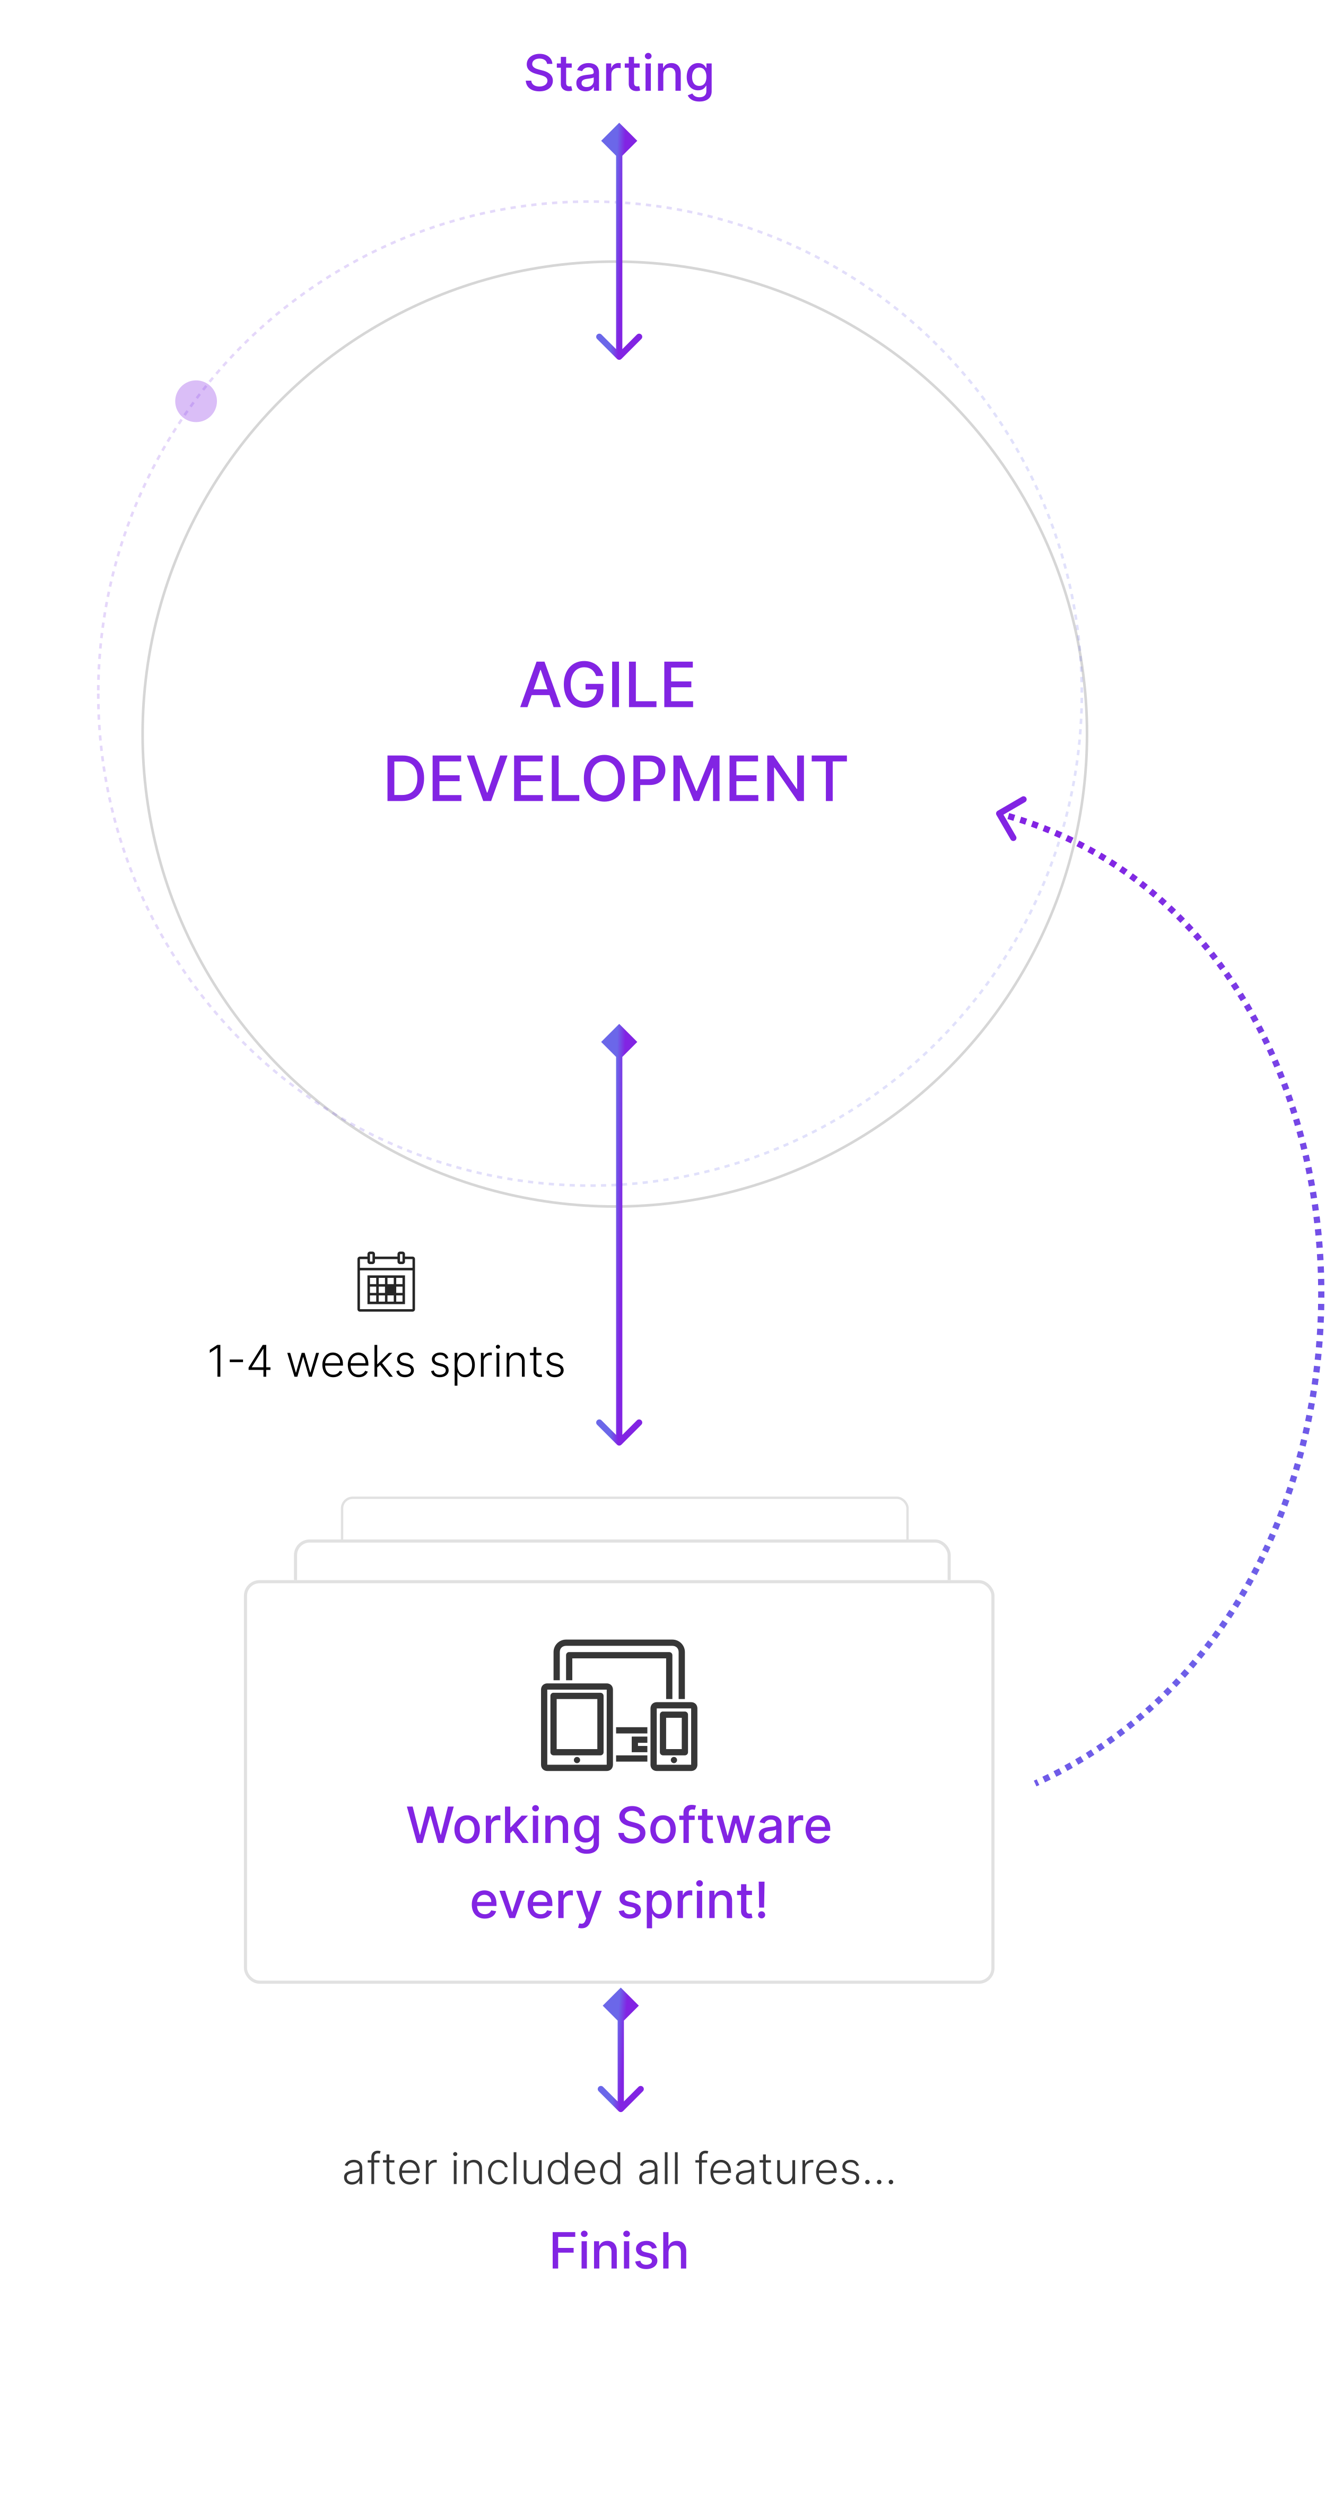 <svg width="424" height="799" viewBox="0 0 424 799" fill="none" xmlns="http://www.w3.org/2000/svg">
<circle r="145.669" transform="matrix(-1 0 0 1 201.496 233.861)" fill="white"/>
<circle opacity="0.2" r="150.992" transform="matrix(-1 0 0 1 196.591 234.596)" stroke="#363636" stroke-width="0.834"/>
<g opacity="0.3" filter="url(#filter0_f)">
<circle r="6.672" transform="matrix(-1 0 0 1 62.698 128.232)" fill="#8224E3"/>
</g>
<circle opacity="0.2" r="157.249" transform="matrix(-1 0 0 1 188.666 221.666)" stroke="url(#paint0_linear)" stroke-width="0.834" stroke-dasharray="1.67 1.67"/>
<path d="M168.665 226L170 222.151H175.682L177.01 226H179.339L174.105 211.455H171.569L166.335 226H168.665ZM170.639 220.304L172.784 214.097H172.898L175.042 220.304H170.639ZM190.6 216.05H192.851C192.361 213.216 189.939 211.256 186.8 211.256C183.036 211.256 180.287 214.089 180.287 218.734C180.287 223.337 182.958 226.199 186.9 226.199C190.43 226.199 192.951 223.884 192.951 220.212V218.557H187.233V220.368H190.827C190.778 222.712 189.229 224.196 186.9 224.196C184.336 224.196 182.468 222.257 182.468 218.72C182.468 215.197 184.35 213.259 186.814 213.259C188.746 213.259 190.053 214.324 190.6 216.05ZM197.931 211.455H195.737V226H197.931V211.455ZM201.127 226H209.913V224.111H203.322V211.455H201.127V226ZM212.416 226H221.621V224.111H214.611V219.658H221.06V217.776H214.611V213.344H221.536V211.455H212.416V226ZM128.61 256C133.041 256 135.605 253.251 135.605 248.706C135.605 244.182 133.041 241.455 128.759 241.455H123.901V256H128.61ZM126.095 254.082V243.372H128.624C131.806 243.372 133.446 245.276 133.446 248.706C133.446 252.151 131.806 254.082 128.489 254.082H126.095ZM138.334 256H147.539V254.111H140.529V249.658H146.978V247.776H140.529V243.344H147.454V241.455H138.334V256ZM151.656 241.455H149.284L154.519 256H157.054L162.289 241.455H159.916L155.868 253.301H155.705L151.656 241.455ZM164.389 256H173.594V254.111H166.584V249.658H173.032V247.776H166.584V243.344H173.508V241.455H164.389V256ZM176.44 256H185.225V254.111H178.634V241.455H176.44V256ZM199.797 248.727C199.797 244.075 197.013 241.256 193.249 241.256C189.471 241.256 186.694 244.075 186.694 248.727C186.694 253.372 189.471 256.199 193.249 256.199C197.013 256.199 199.797 253.379 199.797 248.727ZM197.624 248.727C197.624 252.271 195.749 254.196 193.249 254.196C190.742 254.196 188.874 252.271 188.874 248.727C188.874 245.183 190.742 243.259 193.249 243.259C195.749 243.259 197.624 245.183 197.624 248.727ZM202.534 256H204.728V250.886H207.711C211.085 250.886 212.754 248.848 212.754 246.163C212.754 243.486 211.099 241.455 207.718 241.455H202.534V256ZM204.728 249.026V243.337H207.484C209.657 243.337 210.545 244.516 210.545 246.163C210.545 247.811 209.657 249.026 207.512 249.026H204.728ZM215.327 241.455V256H217.415V245.467H217.55L221.839 255.979H223.572L227.862 245.474H227.997V256H230.085V241.455H227.422L222.791 252.761H222.621L217.99 241.455H215.327ZM233.276 256H242.48V254.111H235.47V249.658H241.919V247.776H235.47V243.344H242.395V241.455H233.276V256ZM257.067 241.455H254.893V252.136H254.758L247.358 241.455H245.327V256H247.521V245.332H247.656L255.05 256H257.067V241.455ZM259.551 243.344H264.082V256H266.269V243.344H270.808V241.455H259.551V243.344Z" fill="#8224E3"/>
<path d="M198 327.226L192.226 333L198 338.774L203.774 333L198 327.226ZM197.293 461.707C197.683 462.098 198.317 462.098 198.707 461.707L205.071 455.343C205.462 454.953 205.462 454.319 205.071 453.929C204.681 453.538 204.047 453.538 203.657 453.929L198 459.586L192.343 453.929C191.953 453.538 191.319 453.538 190.929 453.929C190.538 454.319 190.538 454.953 190.929 455.343L197.293 461.707ZM197 333L197 461L199 461L199 333L197 333Z" fill="url(#paint1_linear)"/>
<path d="M198 39.227L192.226 45L198 50.773L203.774 45L198 39.227ZM197.293 114.707C197.683 115.098 198.317 115.098 198.707 114.707L205.071 108.343C205.462 107.953 205.462 107.319 205.071 106.929C204.681 106.538 204.047 106.538 203.657 106.929L198 112.586L192.343 106.929C191.953 106.538 191.319 106.538 190.929 106.929C190.538 107.319 190.538 107.953 190.929 108.343L197.293 114.707ZM197 45L197 114L199 114L199 45L197 45Z" fill="url(#paint2_linear)"/>
<path d="M198.5 635.226L192.726 641L198.5 646.774L204.274 641L198.5 635.226ZM197.793 674.722C198.183 675.113 198.817 675.113 199.207 674.722L205.571 668.358C205.962 667.968 205.962 667.335 205.571 666.944C205.181 666.554 204.547 666.554 204.157 666.944L198.5 672.601L192.843 666.944C192.453 666.554 191.819 666.554 191.429 666.944C191.038 667.335 191.038 667.968 191.429 668.358L197.793 674.722ZM197.5 641V674.015H199.5V641H197.5Z" fill="url(#paint3_linear)"/>
<path d="M318.998 259.135C318.52 259.413 318.358 260.025 318.635 260.502L323.156 268.285C323.433 268.762 324.045 268.925 324.523 268.647C325 268.37 325.162 267.758 324.885 267.28L320.867 260.362L327.785 256.344C328.262 256.067 328.425 255.455 328.147 254.977C327.87 254.5 327.258 254.338 326.78 254.615L318.998 259.135ZM331.412 570.911C331.72 570.771 332.028 570.631 332.335 570.489L331.497 568.673C331.195 568.813 330.891 568.951 330.587 569.089L331.412 570.911ZM334.166 569.629C334.773 569.339 335.378 569.045 335.979 568.747L335.091 566.955C334.498 567.249 333.902 567.539 333.303 567.825L334.166 569.629ZM337.773 567.843C338.368 567.538 338.959 567.229 339.548 566.917L338.611 565.15C338.03 565.458 337.447 565.763 336.86 566.063L337.773 567.843ZM341.305 565.97C341.887 565.651 342.467 565.328 343.043 565.001L342.057 563.261C341.489 563.583 340.918 563.901 340.343 564.216L341.305 565.97ZM344.796 563.992C345.377 563.652 345.955 563.309 346.529 562.961L345.495 561.25C344.928 561.592 344.359 561.931 343.786 562.266L344.796 563.992ZM348.243 561.909C348.811 561.555 349.376 561.197 349.937 560.836L348.855 559.154C348.302 559.51 347.745 559.863 347.185 560.212L348.243 561.909ZM351.612 559.742C352.167 559.374 352.719 559.003 353.268 558.628L352.139 556.977C351.599 557.346 351.054 557.713 350.507 558.076L351.612 559.742ZM354.92 557.482C355.47 557.095 356.016 556.704 356.559 556.31L355.385 554.691C354.849 555.08 354.31 555.465 353.768 555.847L354.92 557.482ZM358.179 555.118C358.716 554.717 359.249 554.313 359.779 553.905L358.56 552.32C358.037 552.722 357.511 553.12 356.982 553.515L358.179 555.118ZM361.358 552.673C361.882 552.259 362.402 551.841 362.918 551.421L361.655 549.87C361.146 550.285 360.633 550.696 360.117 551.105L361.358 552.673ZM364.464 550.144C364.979 549.713 365.49 549.279 365.998 548.841L364.693 547.326C364.192 547.757 363.688 548.186 363.18 548.611L364.464 550.144ZM367.513 547.519C368.014 547.075 368.512 546.627 369.006 546.177L367.66 544.698C367.172 545.142 366.681 545.583 366.187 546.021L367.513 547.519ZM370.48 544.817C370.967 544.36 371.452 543.901 371.933 543.438L370.546 541.997C370.072 542.453 369.594 542.906 369.113 543.357L370.48 544.817ZM373.367 542.04C373.844 541.569 374.318 541.094 374.788 540.617L373.363 539.213C372.899 539.684 372.432 540.152 371.961 540.617L373.367 542.04ZM376.188 539.176C376.651 538.693 377.111 538.207 377.567 537.718L376.105 536.353C375.655 536.835 375.201 537.315 374.744 537.792L376.188 539.176ZM378.926 536.242C379.376 535.747 379.822 535.25 380.264 534.749L378.766 533.424C378.33 533.918 377.889 534.409 377.446 534.897L378.926 536.242ZM381.582 533.24C382.019 532.732 382.453 532.222 382.883 531.71L381.351 530.424C380.926 530.93 380.498 531.434 380.067 531.934L381.582 533.24ZM384.163 530.163C384.586 529.645 385.006 529.124 385.422 528.601L383.857 527.356C383.446 527.872 383.032 528.386 382.614 528.898L384.163 530.163ZM386.661 527.023C387.071 526.494 387.477 525.963 387.879 525.429L386.283 524.225C385.885 524.752 385.484 525.276 385.08 525.798L386.661 527.023ZM389.077 523.82C389.473 523.281 389.865 522.74 390.254 522.196L388.627 521.033C388.243 521.57 387.856 522.104 387.465 522.636L389.077 523.82ZM391.411 520.557C391.793 520.009 392.171 519.457 392.547 518.904L390.891 517.782C390.521 518.328 390.147 518.873 389.769 519.414L391.411 520.557ZM393.662 517.237C394.03 516.679 394.395 516.118 394.757 515.556L393.074 514.474C392.717 515.03 392.357 515.584 391.993 516.135L393.662 517.237ZM395.831 513.861C396.185 513.294 396.536 512.725 396.883 512.154L395.175 511.115C394.832 511.679 394.485 512.241 394.135 512.8L395.831 513.861ZM397.915 510.436C398.256 509.861 398.593 509.283 398.926 508.704L397.193 507.706C396.864 508.278 396.53 508.849 396.194 509.417L397.915 510.436ZM399.917 506.96C400.244 506.377 400.567 505.792 400.887 505.204L399.131 504.248C398.814 504.828 398.495 505.406 398.172 505.983L399.917 506.96ZM401.837 503.436C402.149 502.846 402.458 502.254 402.764 501.659L400.986 500.744C400.684 501.331 400.378 501.917 400.069 502.5L401.837 503.436ZM403.671 499.873C403.97 499.275 404.265 498.676 404.557 498.075L402.758 497.201C402.469 497.795 402.177 498.388 401.882 498.978L403.671 499.873ZM405.423 496.266C405.708 495.662 405.99 495.056 406.268 494.448L404.45 493.615C404.175 494.216 403.896 494.815 403.614 495.413L405.423 496.266ZM407.093 492.618C407.365 492.008 407.633 491.395 407.897 490.781L406.06 489.99C405.799 490.597 405.534 491.202 405.266 491.806L407.093 492.618ZM408.679 488.938C408.937 488.322 409.191 487.704 409.441 487.085L407.587 486.334C407.34 486.947 407.088 487.557 406.834 488.167L408.679 488.938ZM410.183 485.222C410.427 484.6 410.668 483.977 410.905 483.352L409.035 482.642C408.8 483.26 408.562 483.877 408.321 484.493L410.183 485.222ZM411.606 481.472C411.836 480.844 412.063 480.216 412.287 479.585L410.402 478.917C410.181 479.54 409.956 480.162 409.729 480.783L411.606 481.472ZM412.946 477.695C413.163 477.063 413.376 476.43 413.585 475.796L411.687 475.168C411.479 475.795 411.268 476.422 411.054 477.046L412.946 477.695ZM414.205 473.89C414.408 473.254 414.607 472.616 414.804 471.977L412.892 471.39C412.698 472.022 412.5 472.653 412.299 473.283L414.205 473.89ZM415.383 470.057C415.572 469.416 415.759 468.774 415.942 468.131L414.018 467.583C413.837 468.22 413.653 468.855 413.465 469.49L415.383 470.057ZM416.479 466.202C416.655 465.558 416.828 464.913 416.997 464.267L415.063 463.76C414.895 464.399 414.724 465.037 414.55 465.675L416.479 466.202ZM417.495 462.326C417.658 461.678 417.817 461.03 417.973 460.38L416.029 459.913C415.874 460.556 415.716 461.198 415.555 461.839L417.495 462.326ZM418.431 458.428C418.581 457.777 418.727 457.125 418.87 456.472L416.916 456.044C416.774 456.691 416.63 457.337 416.482 457.981L418.431 458.428ZM419.287 454.512C419.423 453.859 419.556 453.204 419.685 452.549L417.723 452.162C417.595 452.81 417.464 453.458 417.329 454.105L419.287 454.512ZM420.063 450.582C420.186 449.925 420.306 449.268 420.422 448.61L418.452 448.263C418.337 448.914 418.219 449.564 418.097 450.214L420.063 450.582ZM420.76 446.635C420.87 445.976 420.976 445.317 421.079 444.656L419.103 444.348C419.001 445.002 418.896 445.655 418.787 446.307L420.76 446.635ZM421.378 442.675C421.474 442.014 421.567 441.353 421.657 440.691L419.675 440.422C419.586 441.078 419.494 441.732 419.398 442.387L421.378 442.675ZM421.916 438.704C421.999 438.042 422.079 437.379 422.155 436.715L420.168 436.486C420.093 437.143 420.014 437.799 419.931 438.455L421.916 438.704ZM422.375 434.724C422.445 434.06 422.512 433.395 422.575 432.73L420.584 432.541C420.521 433.199 420.455 433.857 420.386 434.514L422.375 434.724ZM422.755 430.735C422.812 430.069 422.866 429.403 422.916 428.737L420.921 428.587C420.872 429.246 420.819 429.906 420.762 430.565L422.755 430.735ZM423.057 426.738C423.1 426.072 423.141 425.405 423.178 424.738L421.181 424.627C421.144 425.287 421.104 425.947 421.061 426.607L423.057 426.738ZM423.279 422.738C423.31 422.071 423.337 421.404 423.361 420.737L421.362 420.665C421.339 421.325 421.312 421.986 421.281 422.646L423.279 422.738ZM423.423 418.735C423.44 418.067 423.455 417.398 423.465 416.73L421.466 416.698C421.455 417.359 421.441 418.021 421.424 418.683L423.423 418.735ZM423.488 414.726C423.492 414.058 423.493 413.39 423.491 412.722L421.491 412.729C421.493 413.39 421.492 414.052 421.488 414.713L423.488 414.726ZM423.474 410.719C423.465 410.051 423.453 409.384 423.437 408.717L421.438 408.764C421.453 409.424 421.465 410.085 421.474 410.746L423.474 410.719ZM423.381 406.717C423.358 406.048 423.333 405.38 423.304 404.712L421.306 404.798C421.334 405.459 421.36 406.121 421.382 406.783L423.381 406.717ZM423.208 402.709C423.172 402.041 423.133 401.374 423.091 400.708L421.095 400.834C421.137 401.494 421.175 402.154 421.21 402.815L423.208 402.709ZM422.955 398.709C422.907 398.043 422.855 397.378 422.799 396.713L420.806 396.879C420.861 397.537 420.912 398.196 420.961 398.855L422.955 398.709ZM422.623 394.72C422.561 394.054 422.496 393.389 422.427 392.724L420.438 392.93C420.506 393.588 420.571 394.247 420.632 394.906L422.623 394.72ZM422.211 390.729C422.135 390.065 422.056 389.401 421.974 388.738L419.989 388.984C420.071 389.641 420.149 390.298 420.223 390.955L422.211 390.729ZM421.717 386.751C421.629 386.09 421.536 385.429 421.441 384.768L419.461 385.055C419.556 385.708 419.647 386.362 419.735 387.017L421.717 386.751ZM421.144 382.79C421.042 382.13 420.936 381.47 420.827 380.811L418.854 381.138C418.962 381.79 419.066 382.443 419.168 383.097L421.144 382.79ZM420.488 378.832C420.372 378.173 420.252 377.515 420.129 376.858L418.163 377.226C418.285 377.876 418.403 378.527 418.518 379.179L420.488 378.832ZM419.75 374.89C419.62 374.235 419.487 373.581 419.351 372.928L417.393 373.337C417.528 373.983 417.66 374.631 417.788 375.279L419.75 374.89ZM418.931 370.973C418.788 370.32 418.641 369.669 418.491 369.018L416.542 369.469C416.691 370.112 416.836 370.757 416.978 371.402L418.931 370.973ZM418.028 367.063C417.87 366.413 417.709 365.763 417.544 365.115L415.606 365.607C415.769 366.249 415.928 366.891 416.084 367.534L418.028 367.063ZM417.04 363.175C416.869 362.529 416.694 361.885 416.516 361.242L414.589 361.776C414.765 362.412 414.938 363.05 415.107 363.688L417.04 363.175ZM415.971 359.318C415.786 358.676 415.597 358.036 415.405 357.397L413.49 357.973C413.68 358.605 413.866 359.238 414.05 359.873L415.971 359.318ZM414.815 355.475C414.614 354.836 414.411 354.199 414.204 353.563L412.302 354.182C412.507 354.811 412.708 355.441 412.906 356.073L414.815 355.475ZM413.572 351.659C413.358 351.026 413.141 350.395 412.92 349.765L411.033 350.427C411.251 351.05 411.466 351.674 411.678 352.3L413.572 351.659ZM412.247 347.881C412.019 347.254 411.787 346.628 411.552 346.004L409.68 346.709C409.913 347.326 410.142 347.945 410.367 348.565L412.247 347.881ZM410.832 344.126C410.588 343.502 410.341 342.88 410.091 342.259L408.236 343.008C408.484 343.621 408.728 344.236 408.969 344.853L410.832 344.126ZM409.329 340.404C409.071 339.787 408.81 339.172 408.546 338.56L406.709 339.352C406.971 339.958 407.229 340.565 407.483 341.174L409.329 340.404ZM407.741 336.727C407.469 336.117 407.194 335.509 406.915 334.903L405.098 335.74C405.374 336.338 405.646 336.939 405.915 337.542L407.741 336.727ZM406.062 333.081C405.774 332.476 405.483 331.873 405.188 331.272L403.392 332.154C403.684 332.747 403.971 333.343 404.256 333.94L406.062 333.081ZM404.293 329.477C403.99 328.88 403.685 328.286 403.376 327.695L401.603 328.62C401.908 329.205 402.21 329.791 402.508 330.38L404.293 329.477ZM402.438 325.926C402.121 325.337 401.8 324.751 401.476 324.168L399.728 325.138C400.048 325.715 400.364 326.293 400.677 326.874L402.438 325.926ZM400.489 322.415C400.156 321.834 399.82 321.255 399.48 320.678L397.757 321.694C398.093 322.263 398.425 322.835 398.753 323.409L400.489 322.415ZM398.449 318.956C398.102 318.385 397.751 317.816 397.397 317.249L395.702 318.31C396.051 318.869 396.397 319.43 396.74 319.994L398.449 318.956ZM396.323 315.558C395.961 314.996 395.595 314.437 395.225 313.88L393.559 314.986C393.924 315.535 394.285 316.087 394.642 316.642L396.323 315.558ZM394.102 312.212C393.724 311.659 393.342 311.109 392.957 310.561L391.322 311.713C391.702 312.253 392.078 312.795 392.451 313.341L394.102 312.212ZM391.79 308.928C391.398 308.386 391.001 307.848 390.602 307.312L388.999 308.508C389.393 309.036 389.784 309.568 390.171 310.102L391.79 308.928ZM389.391 305.714C388.983 305.183 388.572 304.655 388.157 304.131L386.588 305.372C386.998 305.889 387.403 306.409 387.805 306.932L389.391 305.714ZM386.899 302.564C386.476 302.045 386.049 301.529 385.619 301.016L384.087 302.302C384.511 302.807 384.931 303.316 385.348 303.828L386.899 302.564ZM384.316 299.488C383.879 298.981 383.438 298.478 382.993 297.978L381.499 299.308C381.937 299.801 382.372 300.296 382.803 300.795L384.316 299.488ZM381.647 296.489C381.194 295.996 380.738 295.506 380.279 295.02L378.825 296.393C379.278 296.872 379.727 297.355 380.173 297.841L381.647 296.489ZM378.889 293.571C378.422 293.091 377.952 292.615 377.477 292.142L376.066 293.559C376.533 294.024 376.996 294.493 377.456 294.966L378.889 293.571ZM376.044 290.735C375.562 290.27 375.077 289.808 374.588 289.349L373.22 290.808C373.702 291.26 374.179 291.715 374.654 292.173L376.044 290.735ZM373.111 287.985C372.616 287.536 372.118 287.09 371.616 286.647L370.294 288.148C370.788 288.583 371.278 289.022 371.765 289.465L373.111 287.985ZM370.101 285.333C369.593 284.898 369.08 284.468 368.564 284.041L367.289 285.582C367.797 286.002 368.301 286.426 368.802 286.854L370.101 285.333ZM367.006 282.771C366.483 282.352 365.956 281.937 365.426 281.525L364.2 283.105C364.722 283.51 365.24 283.919 365.755 284.332L367.006 282.771ZM363.824 280.303C363.291 279.902 362.754 279.506 362.214 279.113L361.038 280.731C361.57 281.118 362.098 281.508 362.623 281.902L363.824 280.303ZM360.584 277.949C360.037 277.564 359.486 277.184 358.932 276.808L357.808 278.462C358.354 278.833 358.896 279.207 359.434 279.585L360.584 277.949ZM357.259 275.691C356.698 275.323 356.133 274.959 355.565 274.599L354.495 276.289C355.054 276.643 355.61 277.001 356.162 277.363L357.259 275.691ZM353.85 273.532C353.283 273.186 352.713 272.843 352.139 272.505L351.123 274.228C351.688 274.561 352.249 274.898 352.807 275.239L353.85 273.532ZM350.407 271.503C349.826 271.173 349.242 270.847 348.654 270.525L347.694 272.28C348.273 272.596 348.847 272.917 349.419 273.242L350.407 271.503ZM346.882 269.574C346.287 269.261 345.689 268.952 345.088 268.647L344.185 270.432C344.776 270.731 345.365 271.035 345.95 271.343L346.882 269.574ZM343.274 267.747C342.678 267.457 342.079 267.172 341.477 266.89L340.63 268.703C341.223 268.979 341.813 269.261 342.4 269.546L343.274 267.747ZM339.661 266.06C339.052 265.787 338.44 265.519 337.825 265.255L337.036 267.092C337.642 267.352 338.244 267.617 338.843 267.885L339.661 266.06ZM335.97 264.476C335.348 264.22 334.723 263.969 334.095 263.723L333.364 265.585C333.983 265.827 334.598 266.074 335.21 266.326L335.97 264.476ZM332.2 262.997C331.58 262.764 330.956 262.536 330.329 262.312L329.657 264.196C330.274 264.416 330.888 264.641 331.499 264.87L332.2 262.997ZM328.448 261.657C327.818 261.443 327.185 261.234 326.549 261.028L325.935 262.931C326.561 263.134 327.185 263.34 327.805 263.551L328.448 261.657ZM324.632 260.425C323.99 260.229 323.344 260.036 322.696 259.849L322.139 261.77C322.778 261.955 323.414 262.144 324.046 262.338L324.632 260.425ZM320.741 259.299C320.414 259.209 320.085 259.121 319.756 259.033L319.244 260.967C319.568 261.053 319.891 261.14 320.214 261.228L320.741 259.299Z" fill="url(#paint4_linear)"/>
<path d="M118.3 400C117.862 400 117.5 400.362 117.5 400.8V401.6H115.1C114.89 401.6 114.678 401.677 114.528 401.828C114.376 401.978 114.3 402.191 114.3 402.4V418.4C114.3 418.609 114.376 418.822 114.528 418.973C114.678 419.123 114.89 419.2 115.1 419.2H131.9C132.109 419.2 132.322 419.123 132.473 418.973C132.623 418.822 132.7 418.609 132.7 418.4V402.4C132.7 402.191 132.623 401.978 132.473 401.828C132.322 401.677 132.109 401.6 131.9 401.6H129.5V400.8C129.5 400.362 129.137 400 128.7 400H127.9C127.462 400 127.1 400.362 127.1 400.8V401.6H119.9V400.8C119.9 400.362 119.537 400 119.1 400H118.3ZM118.3 400.8H119.1V403.2H118.3V400.8ZM127.9 400.8H128.7V403.2H127.9V400.8ZM115.1 402.4H117.5V403.2C117.5 403.637 117.862 404 118.3 404H119.1C119.537 404 119.9 403.637 119.9 403.2V402.4H127.1V403.2C127.1 403.637 127.462 404 127.9 404H128.7C129.137 404 129.5 403.637 129.5 403.2V402.4H131.9V405.2H115.1V402.4ZM115.1 406H131.9V418.4H115.1V406ZM117.5 407.6V416.8H129.5V407.6H117.5ZM118.3 408.4H120.3V410.4H118.3V408.4ZM121.1 408.4H123.1V410.4H121.1V408.4ZM123.9 408.4H125.9V410.4H123.9V408.4ZM126.7 408.4H128.7V410.4H126.7V408.4ZM118.3 411.2H120.3V413.2H118.3V411.2ZM121.1 411.2H123.1V413.2H121.1V411.2ZM126.7 411.2H128.7V413.2H126.7V411.2ZM118.3 414H120.3V416H118.3V414ZM121.1 414H123.1V416H121.1V414ZM123.9 414H125.9V416H123.9V414ZM126.7 414H128.7V416H126.7V414Z" fill="#262626"/>
<path d="M70.459 429.818H69.49L67.084 431.414V432.379L69.47 430.793H69.529V440H70.459V429.818ZM77.708 434.491H73.472V435.327H77.708V434.491ZM79.488 437.812H84.24V440H85.125V437.812H86.478V436.977H85.125V429.818H84.027L79.488 437.057V437.812ZM84.24 436.977H80.527V436.913L84.171 431.086H84.24V436.977ZM94.162 440H95.077L96.887 433.741H96.981L98.791 440H99.706L102.013 432.364H101.078L99.268 438.648H99.199L97.409 432.364H96.469L94.665 438.663H94.6L92.79 432.364H91.856L94.162 440ZM106.56 440.159C108.092 440.159 109.121 439.329 109.469 438.369L108.629 438.096C108.335 438.782 107.644 439.349 106.56 439.349C104.999 439.349 104.01 438.21 103.97 436.445H109.658V436.008C109.658 433.457 108.082 432.259 106.426 432.259C104.447 432.259 103.08 433.915 103.08 436.227C103.08 438.543 104.423 440.159 106.56 440.159ZM103.975 435.665C104.07 434.243 105.029 433.065 106.426 433.065C107.793 433.065 108.753 434.193 108.753 435.665H103.975ZM114.695 440.159C116.226 440.159 117.256 439.329 117.604 438.369L116.763 438.096C116.47 438.782 115.779 439.349 114.695 439.349C113.134 439.349 112.145 438.21 112.105 436.445H117.792V436.008C117.792 433.457 116.216 432.259 114.561 432.259C112.582 432.259 111.215 433.915 111.215 436.227C111.215 438.543 112.557 440.159 114.695 440.159ZM112.11 435.665C112.204 434.243 113.164 433.065 114.561 433.065C115.928 433.065 116.888 434.193 116.888 435.665H112.11ZM119.743 440H120.627V437.042L121.507 436.217L124.5 440H125.634L122.169 435.635L125.435 432.364H124.316L120.737 435.958H120.627V429.818H119.743V440ZM132.229 434.039C131.856 432.935 131.04 432.259 129.643 432.259C128.102 432.259 126.984 433.139 126.984 434.397C126.984 435.421 127.605 436.117 128.933 436.435L130.18 436.734C131.021 436.933 131.423 437.365 131.423 437.977C131.423 438.772 130.663 439.364 129.489 439.364C128.445 439.364 127.794 438.891 127.58 437.987L126.73 438.195C126.999 439.468 128.008 440.159 129.504 440.159C131.185 440.159 132.338 439.234 132.338 437.937C132.338 436.918 131.697 436.237 130.419 435.923L129.266 435.64C128.316 435.401 127.874 435.018 127.874 434.357C127.874 433.582 128.614 433.04 129.643 433.04C130.673 433.04 131.18 433.582 131.418 434.268L132.229 434.039ZM143.344 434.039C142.971 432.935 142.156 432.259 140.759 432.259C139.218 432.259 138.099 433.139 138.099 434.397C138.099 435.421 138.72 436.117 140.048 436.435L141.296 436.734C142.136 436.933 142.539 437.365 142.539 437.977C142.539 438.772 141.778 439.364 140.605 439.364C139.561 439.364 138.909 438.891 138.695 437.987L137.845 438.195C138.114 439.468 139.123 440.159 140.619 440.159C142.3 440.159 143.453 439.234 143.453 437.937C143.453 436.918 142.812 436.237 141.534 435.923L140.381 435.64C139.431 435.401 138.989 435.018 138.989 434.357C138.989 433.582 139.73 433.04 140.759 433.04C141.788 433.04 142.295 433.582 142.534 434.268L143.344 434.039ZM145.376 442.864H146.266V438.583H146.346C146.649 439.284 147.305 440.159 148.692 440.159C150.561 440.159 151.834 438.568 151.834 436.202C151.834 433.845 150.566 432.259 148.677 432.259C147.275 432.259 146.654 433.134 146.346 433.82H146.236V432.364H145.376V442.864ZM146.251 436.187C146.251 434.357 147.091 433.065 148.583 433.065C150.119 433.065 150.944 434.427 150.944 436.187C150.944 437.967 150.104 439.349 148.583 439.349C147.106 439.349 146.251 438.031 146.251 436.187ZM153.772 440H154.657V435.068C154.657 433.935 155.527 433.114 156.72 433.114C156.954 433.114 157.172 433.154 157.252 433.164V432.264C157.133 432.259 156.929 432.249 156.785 432.249C155.825 432.249 155.005 432.766 154.697 433.537H154.632V432.364H153.772V440ZM158.772 440H159.662V432.364H158.772V440ZM159.224 431.051C159.587 431.051 159.891 430.763 159.891 430.415C159.891 430.067 159.587 429.778 159.224 429.778C158.862 429.778 158.563 430.067 158.563 430.415C158.563 430.763 158.862 431.051 159.224 431.051ZM162.887 435.227C162.887 433.895 163.762 433.075 164.965 433.075C166.139 433.075 166.894 433.86 166.894 435.108V440H167.779V435.053C167.779 433.244 166.73 432.264 165.189 432.264C164.07 432.264 163.3 432.781 162.942 433.562H162.862V432.364H162.002V440H162.887V435.227ZM173.118 432.364H171.502V430.534H170.612V432.364H169.473V433.134H170.612V438.215C170.612 439.463 171.596 440.114 172.576 440.114C172.944 440.114 173.192 440.045 173.361 439.98L173.172 439.18C173.048 439.214 172.889 439.249 172.655 439.249C172.054 439.249 171.502 438.966 171.502 438.006V433.134H173.118V432.364ZM180.121 434.039C179.748 432.935 178.933 432.259 177.536 432.259C175.995 432.259 174.876 433.139 174.876 434.397C174.876 435.421 175.498 436.117 176.825 436.435L178.073 436.734C178.913 436.933 179.316 437.365 179.316 437.977C179.316 438.772 178.555 439.364 177.382 439.364C176.338 439.364 175.687 438.891 175.473 437.987L174.623 438.195C174.891 439.468 175.9 440.159 177.397 440.159C179.077 440.159 180.231 439.234 180.231 437.937C180.231 436.918 179.589 436.237 178.312 435.923L177.158 435.64C176.209 435.401 175.766 435.018 175.766 434.357C175.766 433.582 176.507 433.04 177.536 433.04C178.565 433.04 179.072 433.582 179.311 434.268L180.121 434.039Z" fill="black"/>
<g filter="url(#filter1_d)">
<rect x="109" y="473" width="181.565" height="87" rx="3.783" fill="white"/>
<g clip-path="url(#clip0)">
<path d="M186.922 491.156C185.249 491.156 183.896 492.51 183.896 494.183V500.991H185.409V494.183C185.409 493.281 186.02 492.67 186.922 492.67H212.644C213.545 492.67 214.157 493.281 214.157 494.183V505.53H215.67V494.183C215.67 492.51 214.316 491.156 212.644 491.156H186.922ZM187.536 494.183C187.176 494.251 186.916 494.57 186.922 494.939V500.991H188.435V495.696H211.131V505.53H212.644V494.939C212.644 494.522 212.304 494.183 211.887 494.183H187.678C187.655 494.183 187.631 494.183 187.607 494.183C187.584 494.183 187.56 494.183 187.536 494.183ZM182.383 501.748C181.987 501.748 181.582 501.887 181.295 502.173C181.009 502.46 180.87 502.865 180.87 503.261V521.417C180.87 521.813 181.009 522.218 181.295 522.505C181.582 522.791 181.987 522.93 182.383 522.93H196.757C197.153 522.93 197.557 522.791 197.844 522.505C198.131 522.218 198.27 521.813 198.27 521.417V503.261C198.27 502.865 198.131 502.46 197.844 502.173C197.557 501.887 197.153 501.748 196.757 501.748H182.383ZM182.383 503.261H196.757V521.417H182.383V503.261ZM183.754 504.017C183.393 504.085 183.133 504.404 183.139 504.774V518.391C183.139 518.808 183.479 519.148 183.896 519.148H195.244C195.66 519.148 196 518.808 196 518.391V504.774C196 504.357 195.66 504.017 195.244 504.017H183.896C183.872 504.017 183.848 504.017 183.825 504.017C183.801 504.017 183.778 504.017 183.754 504.017ZM184.652 505.53H194.487V517.635H184.652V505.53ZM208.861 506.287C208.465 506.287 208.06 506.426 207.773 506.712C207.487 506.999 207.348 507.404 207.348 507.8V521.417C207.348 521.813 207.487 522.218 207.773 522.505C208.06 522.791 208.465 522.93 208.861 522.93H217.183C217.579 522.93 217.984 522.791 218.27 522.505C218.557 522.218 218.696 521.813 218.696 521.417V507.8C218.696 507.404 218.557 506.999 218.27 506.712C217.984 506.426 217.579 506.287 217.183 506.287H208.861ZM208.861 507.8H217.183V521.417H208.861V507.8ZM210.232 508.556C209.872 508.624 209.612 508.944 209.617 509.313V518.391C209.617 518.808 209.957 519.148 210.374 519.148H215.67C216.086 519.148 216.426 518.808 216.426 518.391V509.313C216.426 508.896 216.086 508.556 215.67 508.556H210.374C210.35 508.556 210.327 508.556 210.303 508.556C210.279 508.556 210.256 508.556 210.232 508.556ZM211.131 510.07H214.913V517.635H211.131V510.07ZM199.026 512.339V513.852H206.591V512.339H199.026ZM202.809 514.609V518.391H206.591V516.878H204.322V516.122H206.591V514.609H202.809ZM199.026 519.148V520.661H206.591V519.148H199.026ZM189.57 519.526C189.153 519.526 188.813 519.866 188.813 520.283C188.813 520.699 189.153 521.039 189.57 521.039C189.986 521.039 190.326 520.699 190.326 520.283C190.326 519.866 189.986 519.526 189.57 519.526ZM213.022 519.526C212.605 519.526 212.265 519.866 212.265 520.283C212.265 520.699 212.605 521.039 213.022 521.039C213.438 521.039 213.778 520.699 213.778 520.283C213.778 519.866 213.438 519.526 213.022 519.526Z" fill="#363636"/>
</g>
<path d="M150.859 539.713H152.2L154.052 533.119H154.121L155.974 539.713H157.311L159.756 530.91H158.355L156.644 537.731H156.563L154.779 530.91H153.395L151.611 537.727H151.529L149.814 530.91H148.417L150.859 539.713ZM162.995 539.846C164.856 539.846 166.073 538.484 166.073 536.442C166.073 534.387 164.856 533.025 162.995 533.025C161.134 533.025 159.918 534.387 159.918 536.442C159.918 538.484 161.134 539.846 162.995 539.846ZM163 538.767C161.783 538.767 161.216 537.706 161.216 536.438C161.216 535.174 161.783 534.099 163 534.099C164.207 534.099 164.775 535.174 164.775 536.438C164.775 537.706 164.207 538.767 163 538.767ZM167.507 539.713H168.793V535.681C168.793 534.817 169.459 534.194 170.37 534.194C170.637 534.194 170.938 534.241 171.041 534.271V533.042C170.912 533.025 170.658 533.012 170.495 533.012C169.721 533.012 169.059 533.45 168.818 534.159H168.75V533.111H167.507V539.713ZM172.153 539.713H173.438V537.37L174.079 536.73L176.322 539.713H177.9L175.046 535.943L177.719 533.111H176.181L173.55 535.905H173.438V530.91H172.153V539.713ZM178.891 539.713H180.176V533.111H178.891V539.713ZM179.54 532.092C179.983 532.092 180.352 531.748 180.352 531.327C180.352 530.906 179.983 530.557 179.54 530.557C179.093 530.557 178.727 530.906 178.727 531.327C178.727 531.748 179.093 532.092 179.54 532.092ZM183.19 535.793C183.19 534.74 183.835 534.138 184.729 534.138C185.602 534.138 186.13 534.71 186.13 535.668V539.713H187.416V535.513C187.416 533.88 186.517 533.025 185.168 533.025C184.175 533.025 183.526 533.485 183.22 534.185H183.139V533.111H181.905V539.713H183.19V535.793ZM191.907 542.326C193.588 542.326 194.886 541.557 194.886 539.859V533.111H193.627V534.181H193.532C193.304 533.773 192.849 533.025 191.619 533.025C190.025 533.025 188.851 534.284 188.851 536.386C188.851 538.492 190.051 539.614 191.611 539.614C192.823 539.614 193.292 538.931 193.524 538.509H193.605V539.808C193.605 540.844 192.896 541.291 191.92 541.291C190.85 541.291 190.433 540.753 190.205 540.375L189.101 540.831C189.449 541.639 190.33 542.326 191.907 542.326ZM191.895 538.548C190.747 538.548 190.149 537.667 190.149 536.369C190.149 535.101 190.734 534.117 191.895 534.117C193.016 534.117 193.618 535.032 193.618 536.369C193.618 537.731 193.004 538.548 191.895 538.548ZM204.718 533.222H205.999C205.96 531.813 204.714 530.79 202.925 530.79C201.159 530.79 199.805 531.8 199.805 533.317C199.805 534.542 200.682 535.26 202.096 535.642L203.136 535.926C204.077 536.175 204.804 536.485 204.804 537.267C204.804 538.127 203.983 538.694 202.852 538.694C201.829 538.694 200.978 538.239 200.901 537.28H199.568C199.654 538.875 200.888 539.859 202.861 539.859C204.928 539.859 206.119 538.772 206.119 537.28C206.119 535.694 204.705 535.079 203.587 534.804L202.728 534.581C202.04 534.405 201.124 534.082 201.129 533.24C201.129 532.492 201.812 531.937 202.895 531.937C203.905 531.937 204.623 532.41 204.718 533.222ZM210.384 539.846C212.245 539.846 213.462 538.484 213.462 536.442C213.462 534.387 212.245 533.025 210.384 533.025C208.523 533.025 207.307 534.387 207.307 536.442C207.307 538.484 208.523 539.846 210.384 539.846ZM210.389 538.767C209.172 538.767 208.605 537.706 208.605 536.438C208.605 535.174 209.172 534.099 210.389 534.099C211.596 534.099 212.164 535.174 212.164 536.438C212.164 537.706 211.596 538.767 210.389 538.767ZM218.039 533.111H216.616V532.517C216.616 531.933 216.857 531.615 217.484 531.615C217.751 531.615 217.94 531.675 218.06 531.714L218.361 530.673C218.18 530.605 217.807 530.497 217.286 530.497C216.242 530.497 215.326 531.108 215.326 532.346V533.111H214.308V534.142H215.326V539.713H216.616V534.142H218.039V533.111ZM222.447 533.111H221.093V531.529H219.807V533.111H218.84V534.142H219.807V538.041C219.803 539.24 220.719 539.821 221.733 539.799C222.141 539.795 222.417 539.717 222.567 539.661L222.335 538.6C222.249 538.617 222.09 538.656 221.884 538.656C221.467 538.656 221.093 538.518 221.093 537.774V534.142H222.447V533.111ZM225.3 539.713H226.606L227.948 534.946H228.046L229.388 539.713H230.699L232.637 533.111H231.309L230.024 537.938H229.959L228.67 533.111H227.341L226.043 537.959H225.979L224.685 533.111H223.357L225.3 539.713ZM235.778 539.859C236.87 539.859 237.485 539.305 237.73 538.81H237.781V539.713H239.036V535.329C239.036 533.407 237.523 533.025 236.475 533.025C235.28 533.025 234.179 533.506 233.749 534.71L234.957 534.985C235.146 534.516 235.628 534.065 236.492 534.065C237.321 534.065 237.747 534.499 237.747 535.247V535.277C237.747 535.746 237.265 535.737 236.079 535.875C234.828 536.021 233.547 536.347 233.547 537.848C233.547 539.146 234.523 539.859 235.778 539.859ZM236.058 538.828C235.331 538.828 234.807 538.501 234.807 537.865C234.807 537.177 235.417 536.932 236.161 536.833C236.578 536.777 237.566 536.665 237.751 536.481V537.332C237.751 538.114 237.128 538.828 236.058 538.828ZM240.748 539.713H242.033V535.681C242.033 534.817 242.7 534.194 243.611 534.194C243.878 534.194 244.178 534.241 244.282 534.271V533.042C244.153 533.025 243.899 533.012 243.736 533.012C242.962 533.012 242.3 533.45 242.059 534.159H241.991V533.111H240.748V539.713ZM248.003 539.846C249.443 539.846 250.462 539.137 250.754 538.062L249.537 537.843C249.305 538.467 248.747 538.785 248.016 538.785C246.915 538.785 246.176 538.071 246.142 536.799H250.836V536.343C250.836 533.957 249.409 533.025 247.913 533.025C246.073 533.025 244.861 534.426 244.861 536.455C244.861 538.505 246.056 539.846 248.003 539.846ZM246.146 535.836C246.198 534.899 246.877 534.086 247.921 534.086C248.918 534.086 249.572 534.826 249.576 535.836H246.146Z" fill="#8224E3"/>
<rect x="109.378" y="473.378" width="180.809" height="86.243" rx="3.404" stroke="#E1E1E1" stroke-width="0.757"/>
</g>
<g filter="url(#filter2_d)">
<rect x="94" y="485" width="210" height="101" rx="5" fill="white"/>
<path d="M182 502C179.789 502 178 503.789 178 506V515H180V506C180 504.809 180.809 504 182 504H216C217.191 504 218 504.809 218 506V521H220V506C220 503.789 218.211 502 216 502H182ZM182.812 506C182.336 506.09 181.992 506.512 182 507V515H184V508H214V521H216V507C216 506.449 215.551 506 215 506H183C182.969 506 182.938 506 182.906 506C182.875 506 182.844 506 182.812 506ZM176 516C175.477 516 174.941 516.184 174.562 516.562C174.184 516.941 174 517.477 174 518V542C174 542.523 174.184 543.059 174.562 543.438C174.941 543.816 175.477 544 176 544H195C195.523 544 196.059 543.816 196.438 543.438C196.816 543.059 197 542.523 197 542V518C197 517.477 196.816 516.941 196.438 516.562C196.059 516.184 195.523 516 195 516H176ZM176 518H195V542H176V518ZM177.812 519C177.336 519.09 176.992 519.512 177 520V538C177 538.551 177.449 539 178 539H193C193.551 539 194 538.551 194 538V520C194 519.449 193.551 519 193 519H178C177.969 519 177.938 519 177.906 519C177.875 519 177.844 519 177.812 519ZM179 521H192V537H179V521ZM211 522C210.477 522 209.941 522.184 209.562 522.562C209.184 522.941 209 523.477 209 524V542C209 542.523 209.184 543.059 209.562 543.438C209.941 543.816 210.477 544 211 544H222C222.523 544 223.059 543.816 223.438 543.438C223.816 543.059 224 542.523 224 542V524C224 523.477 223.816 522.941 223.438 522.562C223.059 522.184 222.523 522 222 522H211ZM211 524H222V542H211V524ZM212.812 525C212.336 525.09 211.992 525.512 212 526V538C212 538.551 212.449 539 213 539H220C220.551 539 221 538.551 221 538V526C221 525.449 220.551 525 220 525H213C212.969 525 212.938 525 212.906 525C212.875 525 212.844 525 212.812 525ZM214 527H219V537H214V527ZM198 530V532H208V530H198ZM203 533V538H208V536H205V535H208V533H203ZM198 539V541H208V539H198ZM185.5 539.5C184.949 539.5 184.5 539.949 184.5 540.5C184.5 541.051 184.949 541.5 185.5 541.5C186.051 541.5 186.5 541.051 186.5 540.5C186.5 539.949 186.051 539.5 185.5 539.5ZM216.5 539.5C215.949 539.5 215.5 539.949 215.5 540.5C215.5 541.051 215.949 541.5 216.5 541.5C217.051 541.5 217.5 541.051 217.5 540.5C217.5 539.949 217.051 539.5 216.5 539.5Z" fill="#363636"/>
<path d="M134.33 567H136.103L138.552 558.284H138.643L141.092 567H142.859L146.092 555.364H144.239L141.978 564.381H141.87L139.512 555.364H137.683L135.325 564.375H135.217L132.95 555.364H131.103L134.33 567ZM150.373 567.176C152.833 567.176 154.441 565.375 154.441 562.676C154.441 559.96 152.833 558.159 150.373 558.159C147.913 558.159 146.305 559.96 146.305 562.676C146.305 565.375 147.913 567.176 150.373 567.176ZM150.379 565.75C148.771 565.75 148.021 564.347 148.021 562.67C148.021 561 148.771 559.58 150.379 559.58C151.975 559.58 152.725 561 152.725 562.67C152.725 564.347 151.975 565.75 150.379 565.75ZM156.337 567H158.036V561.67C158.036 560.528 158.917 559.705 160.121 559.705C160.474 559.705 160.871 559.767 161.008 559.807V558.182C160.837 558.159 160.502 558.142 160.286 558.142C159.263 558.142 158.388 558.722 158.07 559.659H157.979V558.273H156.337V567ZM162.478 567H164.177V563.903L165.023 563.057L167.989 567H170.075L166.302 562.017L169.836 558.273H167.802L164.325 561.966H164.177V555.364H162.478V567ZM171.384 567H173.083V558.273H171.384V567ZM172.242 556.926C172.827 556.926 173.316 556.472 173.316 555.915C173.316 555.358 172.827 554.898 172.242 554.898C171.651 554.898 171.168 555.358 171.168 555.915C171.168 556.472 171.651 556.926 172.242 556.926ZM177.067 561.818C177.067 560.426 177.92 559.631 179.102 559.631C180.255 559.631 180.954 560.386 180.954 561.653V567H182.653V561.449C182.653 559.29 181.465 558.159 179.681 558.159C178.369 558.159 177.511 558.767 177.107 559.693H176.999V558.273H175.369V567H177.067V561.818ZM188.59 570.455C190.812 570.455 192.528 569.438 192.528 567.193V558.273H190.863V559.688H190.738C190.437 559.148 189.835 558.159 188.21 558.159C186.102 558.159 184.55 559.824 184.55 562.602C184.55 565.386 186.136 566.869 188.198 566.869C189.8 566.869 190.42 565.966 190.727 565.409H190.835V567.125C190.835 568.494 189.897 569.085 188.607 569.085C187.192 569.085 186.641 568.375 186.34 567.875L184.88 568.477C185.34 569.545 186.505 570.455 188.59 570.455ZM188.573 565.46C187.056 565.46 186.266 564.295 186.266 562.58C186.266 560.903 187.039 559.602 188.573 559.602C190.056 559.602 190.852 560.812 190.852 562.58C190.852 564.381 190.039 565.46 188.573 565.46ZM205.523 558.42H207.217C207.165 556.557 205.518 555.205 203.154 555.205C200.819 555.205 199.029 556.54 199.029 558.545C199.029 560.165 200.188 561.114 202.058 561.619L203.433 561.994C204.677 562.324 205.637 562.733 205.637 563.767C205.637 564.903 204.552 565.653 203.058 565.653C201.705 565.653 200.58 565.051 200.478 563.784H198.717C198.83 565.892 200.461 567.193 203.069 567.193C205.802 567.193 207.376 565.756 207.376 563.784C207.376 561.688 205.506 560.875 204.029 560.511L202.893 560.216C201.984 559.983 200.773 559.557 200.779 558.443C200.779 557.455 201.683 556.722 203.114 556.722C204.45 556.722 205.398 557.347 205.523 558.42ZM213.013 567.176C215.474 567.176 217.082 565.375 217.082 562.676C217.082 559.96 215.474 558.159 213.013 558.159C210.553 558.159 208.945 559.96 208.945 562.676C208.945 565.375 210.553 567.176 213.013 567.176ZM213.019 565.75C211.411 565.75 210.661 564.347 210.661 562.67C210.661 561 211.411 559.58 213.019 559.58C214.616 559.58 215.366 561 215.366 562.67C215.366 564.347 214.616 565.75 213.019 565.75ZM223.131 558.273H221.251V557.489C221.251 556.716 221.569 556.295 222.398 556.295C222.751 556.295 223.001 556.375 223.16 556.426L223.558 555.051C223.319 554.96 222.825 554.818 222.137 554.818C220.756 554.818 219.546 555.625 219.546 557.261V558.273H218.2V559.636H219.546V567H221.251V559.636H223.131V558.273ZM228.958 558.273H227.168V556.182H225.469V558.273H224.191V559.636H225.469V564.79C225.464 566.375 226.674 567.142 228.015 567.114C228.555 567.108 228.918 567.006 229.117 566.932L228.81 565.528C228.697 565.551 228.487 565.602 228.214 565.602C227.663 565.602 227.168 565.42 227.168 564.438V559.636H228.958V558.273ZM232.729 567H234.457L236.229 560.699H236.36L238.133 567H239.866L242.428 558.273H240.673L238.974 564.653H238.888L237.184 558.273H235.428L233.712 564.682H233.627L231.917 558.273H230.161L232.729 567ZM246.58 567.193C248.023 567.193 248.836 566.46 249.16 565.807H249.228V567H250.887V561.205C250.887 558.665 248.887 558.159 247.501 558.159C245.921 558.159 244.467 558.795 243.898 560.386L245.495 560.75C245.745 560.131 246.381 559.534 247.523 559.534C248.62 559.534 249.183 560.108 249.183 561.097V561.136C249.183 561.756 248.546 561.744 246.978 561.926C245.325 562.119 243.631 562.551 243.631 564.534C243.631 566.25 244.921 567.193 246.58 567.193ZM246.95 565.83C245.989 565.83 245.296 565.398 245.296 564.557C245.296 563.648 246.103 563.324 247.086 563.193C247.637 563.119 248.944 562.972 249.188 562.727V563.852C249.188 564.886 248.364 565.83 246.95 565.83ZM253.15 567H254.849V561.67C254.849 560.528 255.729 559.705 256.934 559.705C257.286 559.705 257.684 559.767 257.82 559.807V558.182C257.65 558.159 257.315 558.142 257.099 558.142C256.076 558.142 255.201 558.722 254.883 559.659H254.792V558.273H253.15V567ZM262.739 567.176C264.643 567.176 265.989 566.239 266.376 564.818L264.768 564.528C264.461 565.352 263.722 565.773 262.756 565.773C261.302 565.773 260.325 564.83 260.279 563.148H266.484V562.545C266.484 559.392 264.597 558.159 262.62 558.159C260.188 558.159 258.586 560.011 258.586 562.693C258.586 565.403 260.165 567.176 262.739 567.176ZM260.285 561.875C260.353 560.636 261.251 559.562 262.631 559.562C263.95 559.562 264.813 560.54 264.819 561.875H260.285Z" fill="#8224E3"/>
<rect x="94.5" y="485.5" width="209" height="100" rx="4.5" stroke="#E1E1E1"/>
</g>
<g filter="url(#filter3_d)">
<rect x="78" y="498" width="240" height="129" rx="5" fill="white"/>
<path d="M181 517C178.789 517 177 518.789 177 521V530H179V521C179 519.809 179.809 519 181 519H215C216.191 519 217 519.809 217 521V536H219V521C219 518.789 217.211 517 215 517H181ZM181.812 521C181.336 521.09 180.992 521.512 181 522V530H183V523H213V536H215V522C215 521.449 214.551 521 214 521H182C181.969 521 181.938 521 181.906 521C181.875 521 181.844 521 181.812 521ZM175 531C174.477 531 173.941 531.184 173.562 531.562C173.184 531.941 173 532.477 173 533V557C173 557.523 173.184 558.059 173.562 558.438C173.941 558.816 174.477 559 175 559H194C194.523 559 195.059 558.816 195.438 558.438C195.816 558.059 196 557.523 196 557V533C196 532.477 195.816 531.941 195.438 531.562C195.059 531.184 194.523 531 194 531H175ZM175 533H194V557H175V533ZM176.812 534C176.336 534.09 175.992 534.512 176 535V553C176 553.551 176.449 554 177 554H192C192.551 554 193 553.551 193 553V535C193 534.449 192.551 534 192 534H177C176.969 534 176.938 534 176.906 534C176.875 534 176.844 534 176.812 534ZM178 536H191V552H178V536ZM210 537C209.477 537 208.941 537.184 208.562 537.562C208.184 537.941 208 538.477 208 539V557C208 557.523 208.184 558.059 208.562 558.438C208.941 558.816 209.477 559 210 559H221C221.523 559 222.059 558.816 222.438 558.438C222.816 558.059 223 557.523 223 557V539C223 538.477 222.816 537.941 222.438 537.562C222.059 537.184 221.523 537 221 537H210ZM210 539H221V557H210V539ZM211.812 540C211.336 540.09 210.992 540.512 211 541V553C211 553.551 211.449 554 212 554H219C219.551 554 220 553.551 220 553V541C220 540.449 219.551 540 219 540H212C211.969 540 211.938 540 211.906 540C211.875 540 211.844 540 211.812 540ZM213 542H218V552H213V542ZM197 545V547H207V545H197ZM202 548V553H207V551H204V550H207V548H202ZM197 554V556H207V554H197ZM184.5 554.5C183.949 554.5 183.5 554.949 183.5 555.5C183.5 556.051 183.949 556.5 184.5 556.5C185.051 556.5 185.5 556.051 185.5 555.5C185.5 554.949 185.051 554.5 184.5 554.5ZM215.5 554.5C214.949 554.5 214.5 554.949 214.5 555.5C214.5 556.051 214.949 556.5 215.5 556.5C216.051 556.5 216.5 556.051 216.5 555.5C216.5 554.949 216.051 554.5 215.5 554.5Z" fill="#363636"/>
<path d="M133.33 582H135.103L137.552 573.284H137.643L140.092 582H141.859L145.092 570.364H143.239L140.978 579.381H140.87L138.512 570.364H136.683L134.325 579.375H134.217L131.95 570.364H130.103L133.33 582ZM149.373 582.176C151.833 582.176 153.441 580.375 153.441 577.676C153.441 574.96 151.833 573.159 149.373 573.159C146.913 573.159 145.305 574.96 145.305 577.676C145.305 580.375 146.913 582.176 149.373 582.176ZM149.379 580.75C147.771 580.75 147.021 579.347 147.021 577.67C147.021 576 147.771 574.58 149.379 574.58C150.975 574.58 151.725 576 151.725 577.67C151.725 579.347 150.975 580.75 149.379 580.75ZM155.337 582H157.036V576.67C157.036 575.528 157.917 574.705 159.121 574.705C159.474 574.705 159.871 574.767 160.008 574.807V573.182C159.837 573.159 159.502 573.142 159.286 573.142C158.263 573.142 157.388 573.722 157.07 574.659H156.979V573.273H155.337V582ZM161.478 582H163.177V578.903L164.023 578.057L166.989 582H169.075L165.302 577.017L168.836 573.273H166.802L163.325 576.966H163.177V570.364H161.478V582ZM170.384 582H172.083V573.273H170.384V582ZM171.242 571.926C171.827 571.926 172.316 571.472 172.316 570.915C172.316 570.358 171.827 569.898 171.242 569.898C170.651 569.898 170.168 570.358 170.168 570.915C170.168 571.472 170.651 571.926 171.242 571.926ZM176.067 576.818C176.067 575.426 176.92 574.631 178.102 574.631C179.255 574.631 179.954 575.386 179.954 576.653V582H181.653V576.449C181.653 574.29 180.465 573.159 178.681 573.159C177.369 573.159 176.511 573.767 176.107 574.693H175.999V573.273H174.369V582H176.067V576.818ZM187.59 585.455C189.812 585.455 191.528 584.438 191.528 582.193V573.273H189.863V574.688H189.738C189.437 574.148 188.835 573.159 187.21 573.159C185.102 573.159 183.55 574.824 183.55 577.602C183.55 580.386 185.136 581.869 187.198 581.869C188.8 581.869 189.42 580.966 189.727 580.409H189.835V582.125C189.835 583.494 188.897 584.085 187.607 584.085C186.192 584.085 185.641 583.375 185.34 582.875L183.88 583.477C184.34 584.545 185.505 585.455 187.59 585.455ZM187.573 580.46C186.056 580.46 185.266 579.295 185.266 577.58C185.266 575.903 186.039 574.602 187.573 574.602C189.056 574.602 189.852 575.812 189.852 577.58C189.852 579.381 189.039 580.46 187.573 580.46ZM204.523 573.42H206.217C206.165 571.557 204.518 570.205 202.154 570.205C199.819 570.205 198.029 571.54 198.029 573.545C198.029 575.165 199.188 576.114 201.058 576.619L202.433 576.994C203.677 577.324 204.637 577.733 204.637 578.767C204.637 579.903 203.552 580.653 202.058 580.653C200.705 580.653 199.58 580.051 199.478 578.784H197.717C197.83 580.892 199.461 582.193 202.069 582.193C204.802 582.193 206.376 580.756 206.376 578.784C206.376 576.688 204.506 575.875 203.029 575.511L201.893 575.216C200.984 574.983 199.773 574.557 199.779 573.443C199.779 572.455 200.683 571.722 202.114 571.722C203.45 571.722 204.398 572.347 204.523 573.42ZM212.013 582.176C214.474 582.176 216.082 580.375 216.082 577.676C216.082 574.96 214.474 573.159 212.013 573.159C209.553 573.159 207.945 574.96 207.945 577.676C207.945 580.375 209.553 582.176 212.013 582.176ZM212.019 580.75C210.411 580.75 209.661 579.347 209.661 577.67C209.661 576 210.411 574.58 212.019 574.58C213.616 574.58 214.366 576 214.366 577.67C214.366 579.347 213.616 580.75 212.019 580.75ZM222.131 573.273H220.251V572.489C220.251 571.716 220.569 571.295 221.398 571.295C221.751 571.295 222.001 571.375 222.16 571.426L222.558 570.051C222.319 569.96 221.825 569.818 221.137 569.818C219.756 569.818 218.546 570.625 218.546 572.261V573.273H217.2V574.636H218.546V582H220.251V574.636H222.131V573.273ZM227.958 573.273H226.168V571.182H224.469V573.273H223.191V574.636H224.469V579.79C224.464 581.375 225.674 582.142 227.015 582.114C227.555 582.108 227.918 582.006 228.117 581.932L227.81 580.528C227.697 580.551 227.487 580.602 227.214 580.602C226.663 580.602 226.168 580.42 226.168 579.438V574.636H227.958V573.273ZM231.729 582H233.457L235.229 575.699H235.36L237.133 582H238.866L241.428 573.273H239.673L237.974 579.653H237.888L236.184 573.273H234.428L232.712 579.682H232.627L230.917 573.273H229.161L231.729 582ZM245.58 582.193C247.023 582.193 247.836 581.46 248.16 580.807H248.228V582H249.887V576.205C249.887 573.665 247.887 573.159 246.501 573.159C244.921 573.159 243.467 573.795 242.898 575.386L244.495 575.75C244.745 575.131 245.381 574.534 246.523 574.534C247.62 574.534 248.183 575.108 248.183 576.097V576.136C248.183 576.756 247.546 576.744 245.978 576.926C244.325 577.119 242.631 577.551 242.631 579.534C242.631 581.25 243.921 582.193 245.58 582.193ZM245.95 580.83C244.989 580.83 244.296 580.398 244.296 579.557C244.296 578.648 245.103 578.324 246.086 578.193C246.637 578.119 247.944 577.972 248.188 577.727V578.852C248.188 579.886 247.364 580.83 245.95 580.83ZM252.15 582H253.849V576.67C253.849 575.528 254.729 574.705 255.934 574.705C256.286 574.705 256.684 574.767 256.82 574.807V573.182C256.65 573.159 256.315 573.142 256.099 573.142C255.076 573.142 254.201 573.722 253.883 574.659H253.792V573.273H252.15V582ZM261.739 582.176C263.643 582.176 264.989 581.239 265.376 579.818L263.768 579.528C263.461 580.352 262.722 580.773 261.756 580.773C260.302 580.773 259.325 579.83 259.279 578.148H265.484V577.545C265.484 574.392 263.597 573.159 261.62 573.159C259.188 573.159 257.586 575.011 257.586 577.693C257.586 580.403 259.165 582.176 261.739 582.176ZM259.285 576.875C259.353 575.636 260.251 574.562 261.631 574.562C262.95 574.562 263.813 575.54 263.819 576.875H259.285ZM155.013 606.176C156.916 606.176 158.263 605.239 158.649 603.818L157.041 603.528C156.734 604.352 155.996 604.773 155.03 604.773C153.575 604.773 152.598 603.83 152.553 602.148H158.757V601.545C158.757 598.392 156.871 597.159 154.893 597.159C152.462 597.159 150.859 599.011 150.859 601.693C150.859 604.403 152.439 606.176 155.013 606.176ZM152.558 600.875C152.626 599.636 153.524 598.562 154.905 598.562C156.223 598.562 157.087 599.54 157.092 600.875H152.558ZM167.842 597.273H166.018L163.814 603.989H163.723L161.513 597.273H159.689L162.859 606H164.678L167.842 597.273ZM172.888 606.176C174.791 606.176 176.138 605.239 176.524 603.818L174.916 603.528C174.609 604.352 173.871 604.773 172.905 604.773C171.45 604.773 170.473 603.83 170.428 602.148H176.632V601.545C176.632 598.392 174.746 597.159 172.768 597.159C170.337 597.159 168.734 599.011 168.734 601.693C168.734 604.403 170.314 606.176 172.888 606.176ZM170.433 600.875C170.501 599.636 171.399 598.562 172.78 598.562C174.098 598.562 174.962 599.54 174.967 600.875H170.433ZM178.517 606H180.216V600.67C180.216 599.528 181.097 598.705 182.301 598.705C182.653 598.705 183.051 598.767 183.188 598.807V597.182C183.017 597.159 182.682 597.142 182.466 597.142C181.443 597.142 180.568 597.722 180.25 598.659H180.159V597.273H178.517V606ZM185.997 609.273C187.401 609.273 188.287 608.54 188.793 607.165L192.401 597.29L190.565 597.273L188.355 604.045H188.264L186.054 597.273H184.236L187.429 606.114L187.219 606.693C186.787 607.852 186.179 607.949 185.247 607.693L184.838 609.085C185.043 609.176 185.486 609.273 185.997 609.273ZM204.776 599.403C204.423 598.045 203.361 597.159 201.474 597.159C199.503 597.159 198.105 598.199 198.105 599.744C198.105 600.983 198.855 601.807 200.491 602.17L201.969 602.494C202.81 602.682 203.202 603.057 203.202 603.602C203.202 604.278 202.48 604.807 201.366 604.807C200.349 604.807 199.696 604.369 199.491 603.511L197.849 603.761C198.134 605.307 199.418 606.176 201.378 606.176C203.486 606.176 204.946 605.057 204.946 603.477C204.946 602.244 204.162 601.483 202.56 601.114L201.173 600.795C200.213 600.568 199.798 600.244 199.804 599.653C199.798 598.983 200.526 598.506 201.491 598.506C202.548 598.506 203.037 599.091 203.236 599.676L204.776 599.403ZM206.814 609.273H208.513V604.642H208.615C208.922 605.199 209.547 606.17 211.138 606.17C213.251 606.17 214.786 604.477 214.786 601.653C214.786 598.824 213.229 597.159 211.121 597.159C209.501 597.159 208.916 598.148 208.615 598.688H208.473V597.273H206.814V609.273ZM208.479 601.636C208.479 599.812 209.274 598.602 210.757 598.602C212.297 598.602 213.07 599.903 213.07 601.636C213.07 603.386 212.274 604.722 210.757 604.722C209.297 604.722 208.479 603.472 208.479 601.636ZM216.689 606H218.388V600.67C218.388 599.528 219.268 598.705 220.473 598.705C220.825 598.705 221.223 598.767 221.359 598.807V597.182C221.189 597.159 220.854 597.142 220.638 597.142C219.615 597.142 218.74 597.722 218.422 598.659H218.331V597.273H216.689V606ZM222.83 606H224.528V597.273H222.83V606ZM223.688 595.926C224.273 595.926 224.761 595.472 224.761 594.915C224.761 594.358 224.273 593.898 223.688 593.898C223.097 593.898 222.614 594.358 222.614 594.915C222.614 595.472 223.097 595.926 223.688 595.926ZM228.513 600.818C228.513 599.426 229.365 598.631 230.547 598.631C231.7 598.631 232.399 599.386 232.399 600.653V606H234.098V600.449C234.098 598.29 232.911 597.159 231.126 597.159C229.814 597.159 228.956 597.767 228.553 598.693H228.445V597.273H226.814V606H228.513V600.818ZM240.45 597.273H238.661V595.182H236.962V597.273H235.683V598.636H236.962V603.79C236.956 605.375 238.166 606.142 239.507 606.114C240.047 606.108 240.411 606.006 240.609 605.932L240.303 604.528C240.189 604.551 239.979 604.602 239.706 604.602C239.155 604.602 238.661 604.42 238.661 603.438V598.636H240.45V597.273ZM244.472 594.364H242.602L242.75 602.653H244.324L244.472 594.364ZM243.534 606.108C244.153 606.108 244.67 605.602 244.67 604.972C244.67 604.352 244.153 603.841 243.534 603.841C242.909 603.841 242.398 604.352 242.398 604.972C242.398 605.602 242.909 606.108 243.534 606.108Z" fill="#8224E3"/>
<rect x="78.5" y="498.5" width="239" height="128" rx="4.5" stroke="#E1E1E1"/>
</g>
<path d="M112.53 698.182C113.802 698.182 114.578 697.476 114.896 696.799H114.951V698.008H115.836V692.822C115.836 690.774 114.295 690.267 113.126 690.267C111.958 690.267 110.755 690.729 110.238 691.977L111.078 692.28C111.356 691.624 112.047 691.062 113.151 691.062C114.309 691.062 114.951 691.699 114.951 692.743V692.922C114.951 693.498 114.235 693.508 112.952 693.667C111.227 693.881 110.019 694.363 110.019 695.875C110.019 697.346 111.143 698.182 112.53 698.182ZM112.649 697.371C111.65 697.371 110.904 696.839 110.904 695.915C110.904 694.99 111.66 694.602 112.952 694.443C113.579 694.368 114.692 694.229 114.951 693.976V695.079C114.951 696.332 114.061 697.371 112.649 697.371ZM121.332 690.371H119.642V689.437C119.642 688.636 120.074 688.189 120.845 688.189C121.138 688.189 121.317 688.253 121.451 688.298L121.71 687.522C121.531 687.448 121.232 687.353 120.765 687.353C119.726 687.353 118.752 688.02 118.752 689.253V690.371H117.578V691.142H118.752V698.008H119.637L119.642 691.142H121.332V690.371ZM126.106 690.371H124.49V688.542H123.6V690.371H122.462V691.142H123.6V696.223C123.6 697.471 124.585 698.122 125.564 698.122C125.932 698.122 126.18 698.052 126.349 697.988L126.161 697.187C126.036 697.222 125.877 697.257 125.643 697.257C125.042 697.257 124.49 696.973 124.49 696.014V691.142H126.106V690.371ZM131.121 698.167C132.652 698.167 133.681 697.336 134.029 696.377L133.189 696.103C132.896 696.79 132.205 697.356 131.121 697.356C129.56 697.356 128.57 696.218 128.531 694.453H134.218V694.015C134.218 691.465 132.642 690.267 130.987 690.267C129.008 690.267 127.641 691.922 127.641 694.234C127.641 696.551 128.983 698.167 131.121 698.167ZM128.536 693.672C128.63 692.25 129.59 691.072 130.987 691.072C132.354 691.072 133.313 692.201 133.313 693.672H128.536ZM136.168 698.008H137.053V693.076C137.053 691.942 137.923 691.122 139.116 691.122C139.35 691.122 139.569 691.162 139.648 691.172V690.272C139.529 690.267 139.325 690.257 139.181 690.257C138.222 690.257 137.401 690.774 137.093 691.544H137.028V690.371H136.168V698.008ZM145.106 698.008H145.996V690.371H145.106V698.008ZM145.558 689.059C145.921 689.059 146.225 688.77 146.225 688.422C146.225 688.074 145.921 687.786 145.558 687.786C145.195 687.786 144.897 688.074 144.897 688.422C144.897 688.77 145.195 689.059 145.558 689.059ZM149.221 693.235C149.221 691.902 150.096 691.082 151.299 691.082C152.473 691.082 153.228 691.868 153.228 693.116V698.008H154.113V693.061C154.113 691.251 153.064 690.272 151.523 690.272C150.404 690.272 149.634 690.789 149.276 691.569H149.196V690.371H148.336V698.008H149.221V693.235ZM159.427 698.167C161.018 698.167 162.136 697.162 162.34 695.78H161.445C161.241 696.755 160.441 697.356 159.427 697.356C157.93 697.356 156.941 696.054 156.941 694.194C156.941 692.345 157.96 691.072 159.427 691.072C160.515 691.072 161.251 691.773 161.44 692.638H162.335C162.126 691.221 160.943 690.267 159.412 690.267C157.413 690.267 156.051 691.927 156.051 694.224C156.051 696.501 157.373 698.167 159.427 698.167ZM165.122 687.826H164.237V698.008H165.122V687.826ZM172.316 695.089C172.316 696.491 171.262 697.247 170.227 697.247C169.124 697.247 168.348 696.456 168.348 695.263V690.371H167.463V695.318C167.463 697.128 168.507 698.107 169.974 698.107C171.093 698.107 171.888 697.525 172.246 696.74H172.316V698.008H173.2V690.371H172.316V695.089ZM178.293 698.167C179.68 698.167 180.326 697.287 180.639 696.591H180.744V698.008H181.609V687.826H180.719V691.828H180.639C180.336 691.142 179.705 690.267 178.308 690.267C176.423 690.267 175.151 691.858 175.151 694.209C175.151 696.581 176.418 698.167 178.293 698.167ZM178.397 697.356C176.876 697.356 176.04 695.974 176.04 694.194C176.04 692.434 176.866 691.072 178.397 691.072C179.888 691.072 180.734 692.365 180.734 694.194C180.734 696.039 179.879 697.356 178.397 697.356ZM187.217 698.167C188.748 698.167 189.777 697.336 190.125 696.377L189.285 696.103C188.991 696.79 188.3 697.356 187.217 697.356C185.656 697.356 184.666 696.218 184.626 694.453H190.314V694.015C190.314 691.465 188.738 690.267 187.082 690.267C185.104 690.267 183.737 691.922 183.737 694.234C183.737 696.551 185.079 698.167 187.217 698.167ZM184.631 693.672C184.726 692.25 185.685 691.072 187.082 691.072C188.45 691.072 189.409 692.201 189.409 693.672H184.631ZM195.013 698.167C196.4 698.167 197.047 697.287 197.36 696.591H197.464V698.008H198.329V687.826H197.439V691.828H197.36C197.057 691.142 196.425 690.267 195.028 690.267C193.144 690.267 191.871 691.858 191.871 694.209C191.871 696.581 193.139 698.167 195.013 698.167ZM195.118 697.356C193.596 697.356 192.761 695.974 192.761 694.194C192.761 692.434 193.586 691.072 195.118 691.072C196.609 691.072 197.454 692.365 197.454 694.194C197.454 696.039 196.599 697.356 195.118 697.356ZM206.92 698.182C208.193 698.182 208.969 697.476 209.287 696.799H209.341V698.008H210.226V692.822C210.226 690.774 208.685 690.267 207.517 690.267C206.349 690.267 205.145 690.729 204.628 691.977L205.469 692.28C205.747 691.624 206.438 691.062 207.542 691.062C208.7 691.062 209.341 691.699 209.341 692.743V692.922C209.341 693.498 208.626 693.508 207.343 693.667C205.618 693.881 204.41 694.363 204.41 695.875C204.41 697.346 205.533 698.182 206.92 698.182ZM207.04 697.371C206.04 697.371 205.295 696.839 205.295 695.915C205.295 694.99 206.05 694.602 207.343 694.443C207.969 694.368 209.083 694.229 209.341 693.976V695.079C209.341 696.332 208.452 697.371 207.04 697.371ZM213.465 687.826H212.58V698.008H213.465V687.826ZM216.692 687.826H215.807V698.008H216.692V687.826ZM226.113 690.371H224.423V689.437C224.423 688.636 224.855 688.189 225.626 688.189C225.919 688.189 226.098 688.253 226.232 688.298L226.491 687.522C226.312 687.448 226.014 687.353 225.546 687.353C224.507 687.353 223.533 688.02 223.533 689.253V690.371H222.36V691.142H223.533V698.008H224.418L224.423 691.142H226.113V690.371ZM230.652 698.167C232.183 698.167 233.213 697.336 233.561 696.377L232.72 696.103C232.427 696.79 231.736 697.356 230.652 697.356C229.091 697.356 228.102 696.218 228.062 694.453H233.749V694.015C233.749 691.465 232.173 690.267 230.518 690.267C228.539 690.267 227.172 691.922 227.172 694.234C227.172 696.551 228.514 698.167 230.652 698.167ZM228.067 693.672C228.161 692.25 229.121 691.072 230.518 691.072C231.885 691.072 232.845 692.201 232.845 693.672H228.067ZM237.832 698.182C239.105 698.182 239.881 697.476 240.199 696.799H240.254V698.008H241.138V692.822C241.138 690.774 239.597 690.267 238.429 690.267C237.261 690.267 236.058 690.729 235.54 691.977L236.381 692.28C236.659 691.624 237.35 691.062 238.454 691.062C239.612 691.062 240.254 691.699 240.254 692.743V692.922C240.254 693.498 239.538 693.508 238.255 693.667C236.53 693.881 235.322 694.363 235.322 695.875C235.322 697.346 236.445 698.182 237.832 698.182ZM237.952 697.371C236.952 697.371 236.207 696.839 236.207 695.915C236.207 694.99 236.962 694.602 238.255 694.443C238.881 694.368 239.995 694.229 240.254 693.976V695.079C240.254 696.332 239.364 697.371 237.952 697.371ZM246.5 690.371H244.885V688.542H243.995V690.371H242.856V691.142H243.995V696.223C243.995 697.471 244.979 698.122 245.958 698.122C246.326 698.122 246.575 698.052 246.744 697.988L246.555 697.187C246.431 697.222 246.272 697.257 246.038 697.257C245.436 697.257 244.885 696.973 244.885 696.014V691.142H246.5V690.371ZM253.362 695.089C253.362 696.491 252.308 697.247 251.274 697.247C250.171 697.247 249.395 696.456 249.395 695.263V690.371H248.51V695.318C248.51 697.128 249.554 698.107 251.021 698.107C252.139 698.107 252.935 697.525 253.293 696.74H253.362V698.008H254.247V690.371H253.362V695.089ZM256.59 698.008H257.475V693.076C257.475 691.942 258.345 691.122 259.538 691.122C259.772 691.122 259.991 691.162 260.07 691.172V690.272C259.951 690.267 259.747 690.257 259.603 690.257C258.643 690.257 257.823 690.774 257.515 691.544H257.45V690.371H256.59V698.008ZM264.435 698.167C265.967 698.167 266.996 697.336 267.344 696.377L266.504 696.103C266.21 696.79 265.519 697.356 264.435 697.356C262.874 697.356 261.885 696.218 261.845 694.453H267.533V694.015C267.533 691.465 265.957 690.267 264.301 690.267C262.322 690.267 260.955 691.922 260.955 694.234C260.955 696.551 262.298 698.167 264.435 698.167ZM261.85 693.672C261.945 692.25 262.904 691.072 264.301 691.072C265.668 691.072 266.628 692.201 266.628 693.672H261.85ZM274.613 692.047C274.241 690.943 273.425 690.267 272.028 690.267C270.487 690.267 269.368 691.147 269.368 692.405C269.368 693.429 269.99 694.125 271.317 694.443L272.565 694.741C273.405 694.94 273.808 695.373 273.808 695.984C273.808 696.78 273.047 697.371 271.874 697.371C270.83 697.371 270.179 696.899 269.965 695.994L269.115 696.203C269.383 697.476 270.393 698.167 271.889 698.167C273.569 698.167 274.723 697.242 274.723 695.944C274.723 694.925 274.081 694.244 272.804 693.931L271.65 693.647C270.701 693.409 270.258 693.026 270.258 692.365C270.258 691.589 270.999 691.047 272.028 691.047C273.057 691.047 273.564 691.589 273.803 692.275L274.613 692.047ZM277.366 698.082C277.764 698.082 278.082 697.759 278.082 697.366C278.082 696.969 277.764 696.65 277.366 696.65C276.974 696.65 276.651 696.969 276.651 697.366C276.651 697.759 276.974 698.082 277.366 698.082ZM281.126 698.082C281.524 698.082 281.842 697.759 281.842 697.366C281.842 696.969 281.524 696.65 281.126 696.65C280.733 696.65 280.41 696.969 280.41 697.366C280.41 697.759 280.733 698.082 281.126 698.082ZM284.886 698.082C285.284 698.082 285.602 697.759 285.602 697.366C285.602 696.969 285.284 696.65 284.886 696.65C284.493 696.65 284.17 696.969 284.17 697.366C284.17 697.759 284.493 698.082 284.886 698.082Z" fill="#363636"/>
<path d="M176.724 725.008H178.479V719.934H183.423V718.428H178.479V714.883H183.94V713.371H176.724V725.008ZM185.962 725.008H187.661V716.28H185.962V725.008ZM186.82 714.934C187.406 714.934 187.894 714.479 187.894 713.922C187.894 713.366 187.406 712.905 186.82 712.905C186.229 712.905 185.746 713.366 185.746 713.922C185.746 714.479 186.229 714.934 186.82 714.934ZM191.646 719.826C191.646 718.434 192.498 717.638 193.68 717.638C194.833 717.638 195.532 718.394 195.532 719.661V725.008H197.231V719.456C197.231 717.297 196.043 716.167 194.259 716.167C192.947 716.167 192.089 716.775 191.685 717.701H191.577V716.28H189.947V725.008H191.646V719.826ZM199.509 725.008H201.208V716.28H199.509V725.008ZM200.367 714.934C200.952 714.934 201.441 714.479 201.441 713.922C201.441 713.366 200.952 712.905 200.367 712.905C199.776 712.905 199.293 713.366 199.293 713.922C199.293 714.479 199.776 714.934 200.367 714.934ZM210.033 718.411C209.681 717.053 208.619 716.167 206.732 716.167C204.761 716.167 203.363 717.206 203.363 718.752C203.363 719.991 204.113 720.814 205.749 721.178L207.227 721.502C208.067 721.689 208.46 722.064 208.46 722.61C208.46 723.286 207.738 723.814 206.624 723.814C205.607 723.814 204.954 723.377 204.749 722.519L203.107 722.769C203.391 724.314 204.675 725.184 206.636 725.184C208.744 725.184 210.204 724.064 210.204 722.485C210.204 721.252 209.42 720.491 207.817 720.121L206.431 719.803C205.471 719.576 205.056 719.252 205.062 718.661C205.056 717.991 205.783 717.513 206.749 717.513C207.806 717.513 208.295 718.098 208.494 718.684L210.033 718.411ZM213.771 719.826C213.771 718.434 214.651 717.638 215.862 717.638C217.032 717.638 217.731 718.383 217.731 719.661V725.008H219.43V719.456C219.43 717.28 218.237 716.167 216.441 716.167C215.083 716.167 214.265 716.758 213.856 717.701H213.748V713.371H212.072V725.008H213.771V719.826Z" fill="#8224E3"/>
<path d="M174.93 20.421H176.623C176.572 18.557 174.924 17.204 172.56 17.204C170.225 17.204 168.435 18.54 168.435 20.546C168.435 22.165 169.594 23.114 171.464 23.619L172.839 23.994C174.083 24.324 175.043 24.733 175.043 25.767C175.043 26.903 173.958 27.653 172.464 27.653C171.112 27.653 169.987 27.051 169.884 25.784H168.123C168.237 27.892 169.867 29.193 172.475 29.193C175.208 29.193 176.782 27.756 176.782 25.784C176.782 23.688 174.913 22.875 173.435 22.511L172.299 22.216C171.39 21.983 170.18 21.557 170.185 20.443C170.185 19.454 171.089 18.722 172.521 18.722C173.856 18.722 174.805 19.347 174.93 20.421ZM182.817 20.273H181.028V18.182H179.329V20.273H178.05V21.636H179.329V26.79C179.323 28.375 180.533 29.142 181.874 29.114C182.414 29.108 182.778 29.006 182.977 28.932L182.67 27.528C182.556 27.551 182.346 27.602 182.073 27.602C181.522 27.602 181.028 27.421 181.028 26.438V21.636H182.817V20.273ZM187.237 29.193C188.68 29.193 189.492 28.46 189.816 27.807H189.884V29H191.543V23.204C191.543 20.665 189.543 20.159 188.157 20.159C186.577 20.159 185.123 20.796 184.555 22.386L186.151 22.75C186.401 22.131 187.038 21.534 188.18 21.534C189.276 21.534 189.839 22.108 189.839 23.097V23.136C189.839 23.756 189.202 23.744 187.634 23.926C185.981 24.119 184.288 24.551 184.288 26.534C184.288 28.25 185.577 29.193 187.237 29.193ZM187.606 27.829C186.646 27.829 185.952 27.398 185.952 26.557C185.952 25.648 186.759 25.324 187.742 25.193C188.293 25.119 189.6 24.972 189.844 24.727V25.852C189.844 26.886 189.021 27.829 187.606 27.829ZM193.806 29H195.505V23.671C195.505 22.528 196.386 21.704 197.59 21.704C197.942 21.704 198.34 21.767 198.477 21.807V20.182C198.306 20.159 197.971 20.142 197.755 20.142C196.732 20.142 195.857 20.722 195.539 21.659H195.448V20.273H193.806V29ZM204.536 20.273H202.746V18.182H201.048V20.273H199.769V21.636H201.048V26.79C201.042 28.375 202.252 29.142 203.593 29.114C204.133 29.108 204.496 29.006 204.695 28.932L204.388 27.528C204.275 27.551 204.065 27.602 203.792 27.602C203.241 27.602 202.746 27.421 202.746 26.438V21.636H204.536V20.273ZM206.415 29H208.114V20.273H206.415V29ZM207.273 18.926C207.859 18.926 208.347 18.472 208.347 17.915C208.347 17.358 207.859 16.898 207.273 16.898C206.683 16.898 206.2 17.358 206.2 17.915C206.2 18.472 206.683 18.926 207.273 18.926ZM212.099 23.818C212.099 22.426 212.951 21.631 214.133 21.631C215.286 21.631 215.985 22.386 215.985 23.653V29H217.684V23.449C217.684 21.29 216.496 20.159 214.712 20.159C213.4 20.159 212.542 20.767 212.138 21.693H212.031V20.273H210.4V29H212.099V23.818ZM223.621 32.455C225.843 32.455 227.559 31.438 227.559 29.193V20.273H225.894V21.688H225.769C225.468 21.148 224.866 20.159 223.241 20.159C221.133 20.159 219.582 21.824 219.582 24.602C219.582 27.386 221.167 28.869 223.229 28.869C224.832 28.869 225.451 27.966 225.758 27.409H225.866V29.125C225.866 30.494 224.928 31.085 223.638 31.085C222.224 31.085 221.673 30.375 221.371 29.875L219.911 30.477C220.371 31.546 221.536 32.455 223.621 32.455ZM223.604 27.46C222.087 27.46 221.298 26.296 221.298 24.579C221.298 22.903 222.07 21.602 223.604 21.602C225.087 21.602 225.883 22.812 225.883 24.579C225.883 26.381 225.07 27.46 223.604 27.46Z" fill="#8224E3"/>
<defs>
<filter id="filter0_f" x="49.355" y="114.889" width="26.688" height="26.688" filterUnits="userSpaceOnUse" color-interpolation-filters="sRGB">
<feFlood flood-opacity="0" result="BackgroundImageFix"/>
<feBlend mode="normal" in="SourceGraphic" in2="BackgroundImageFix" result="shape"/>
<feGaussianBlur stdDeviation="3.336" result="effect1_foregroundBlur"/>
</filter>
<filter id="filter1_d" x="103.704" y="473" width="192.157" height="97.591" filterUnits="userSpaceOnUse" color-interpolation-filters="sRGB">
<feFlood flood-opacity="0" result="BackgroundImageFix"/>
<feColorMatrix in="SourceAlpha" type="matrix" values="0 0 0 0 0 0 0 0 0 0 0 0 0 0 0 0 0 0 127 0" result="hardAlpha"/>
<feOffset dy="5.296"/>
<feGaussianBlur stdDeviation="2.648"/>
<feColorMatrix type="matrix" values="0 0 0 0 0 0 0 0 0 0 0 0 0 0 0 0 0 0 0.1 0"/>
<feBlend mode="normal" in2="BackgroundImageFix" result="effect1_dropShadow"/>
<feBlend mode="normal" in="SourceGraphic" in2="effect1_dropShadow" result="shape"/>
</filter>
<filter id="filter2_d" x="87" y="485" width="224" height="115" filterUnits="userSpaceOnUse" color-interpolation-filters="sRGB">
<feFlood flood-opacity="0" result="BackgroundImageFix"/>
<feColorMatrix in="SourceAlpha" type="matrix" values="0 0 0 0 0 0 0 0 0 0 0 0 0 0 0 0 0 0 127 0" result="hardAlpha"/>
<feOffset dy="7"/>
<feGaussianBlur stdDeviation="3.5"/>
<feColorMatrix type="matrix" values="0 0 0 0 0 0 0 0 0 0 0 0 0 0 0 0 0 0 0.1 0"/>
<feBlend mode="normal" in2="BackgroundImageFix" result="effect1_dropShadow"/>
<feBlend mode="normal" in="SourceGraphic" in2="effect1_dropShadow" result="shape"/>
</filter>
<filter id="filter3_d" x="71" y="498" width="254" height="143" filterUnits="userSpaceOnUse" color-interpolation-filters="sRGB">
<feFlood flood-opacity="0" result="BackgroundImageFix"/>
<feColorMatrix in="SourceAlpha" type="matrix" values="0 0 0 0 0 0 0 0 0 0 0 0 0 0 0 0 0 0 127 0" result="hardAlpha"/>
<feOffset dy="7"/>
<feGaussianBlur stdDeviation="3.5"/>
<feColorMatrix type="matrix" values="0 0 0 0 0 0 0 0 0 0 0 0 0 0 0 0 0 0 0.1 0"/>
<feBlend mode="normal" in2="BackgroundImageFix" result="effect1_dropShadow"/>
<feBlend mode="normal" in="SourceGraphic" in2="effect1_dropShadow" result="shape"/>
</filter>
<linearGradient id="paint0_linear" x1="-0.94" y1="191.765" x2="293.1" y2="62.522" gradientUnits="userSpaceOnUse">
<stop stop-color="#6B67E9"/>
<stop offset="1" stop-color="#8224E3"/>
</linearGradient>
<linearGradient id="paint1_linear" x1="197.392" y1="332.618" x2="199.922" y2="332.663" gradientUnits="userSpaceOnUse">
<stop stop-color="#6B67E9"/>
<stop offset="1" stop-color="#8224E3"/>
</linearGradient>
<linearGradient id="paint2_linear" x1="197.392" y1="44.794" x2="199.92" y2="44.878" gradientUnits="userSpaceOnUse">
<stop stop-color="#6B67E9"/>
<stop offset="1" stop-color="#8224E3"/>
</linearGradient>
<linearGradient id="paint3_linear" x1="197.892" y1="640.902" x2="200.411" y2="641.075" gradientUnits="userSpaceOnUse">
<stop stop-color="#6B67E9"/>
<stop offset="1" stop-color="#8224E3"/>
</linearGradient>
<linearGradient id="paint4_linear" x1="382.133" y1="570.924" x2="216.217" y2="445.514" gradientUnits="userSpaceOnUse">
<stop stop-color="#6B67E9"/>
<stop offset="1" stop-color="#8224E3"/>
</linearGradient>
<clipPath id="clip0">
<rect width="37.826" height="37.826" fill="white" transform="translate(180.87 488.13)"/>
</clipPath>
</defs>
</svg>
